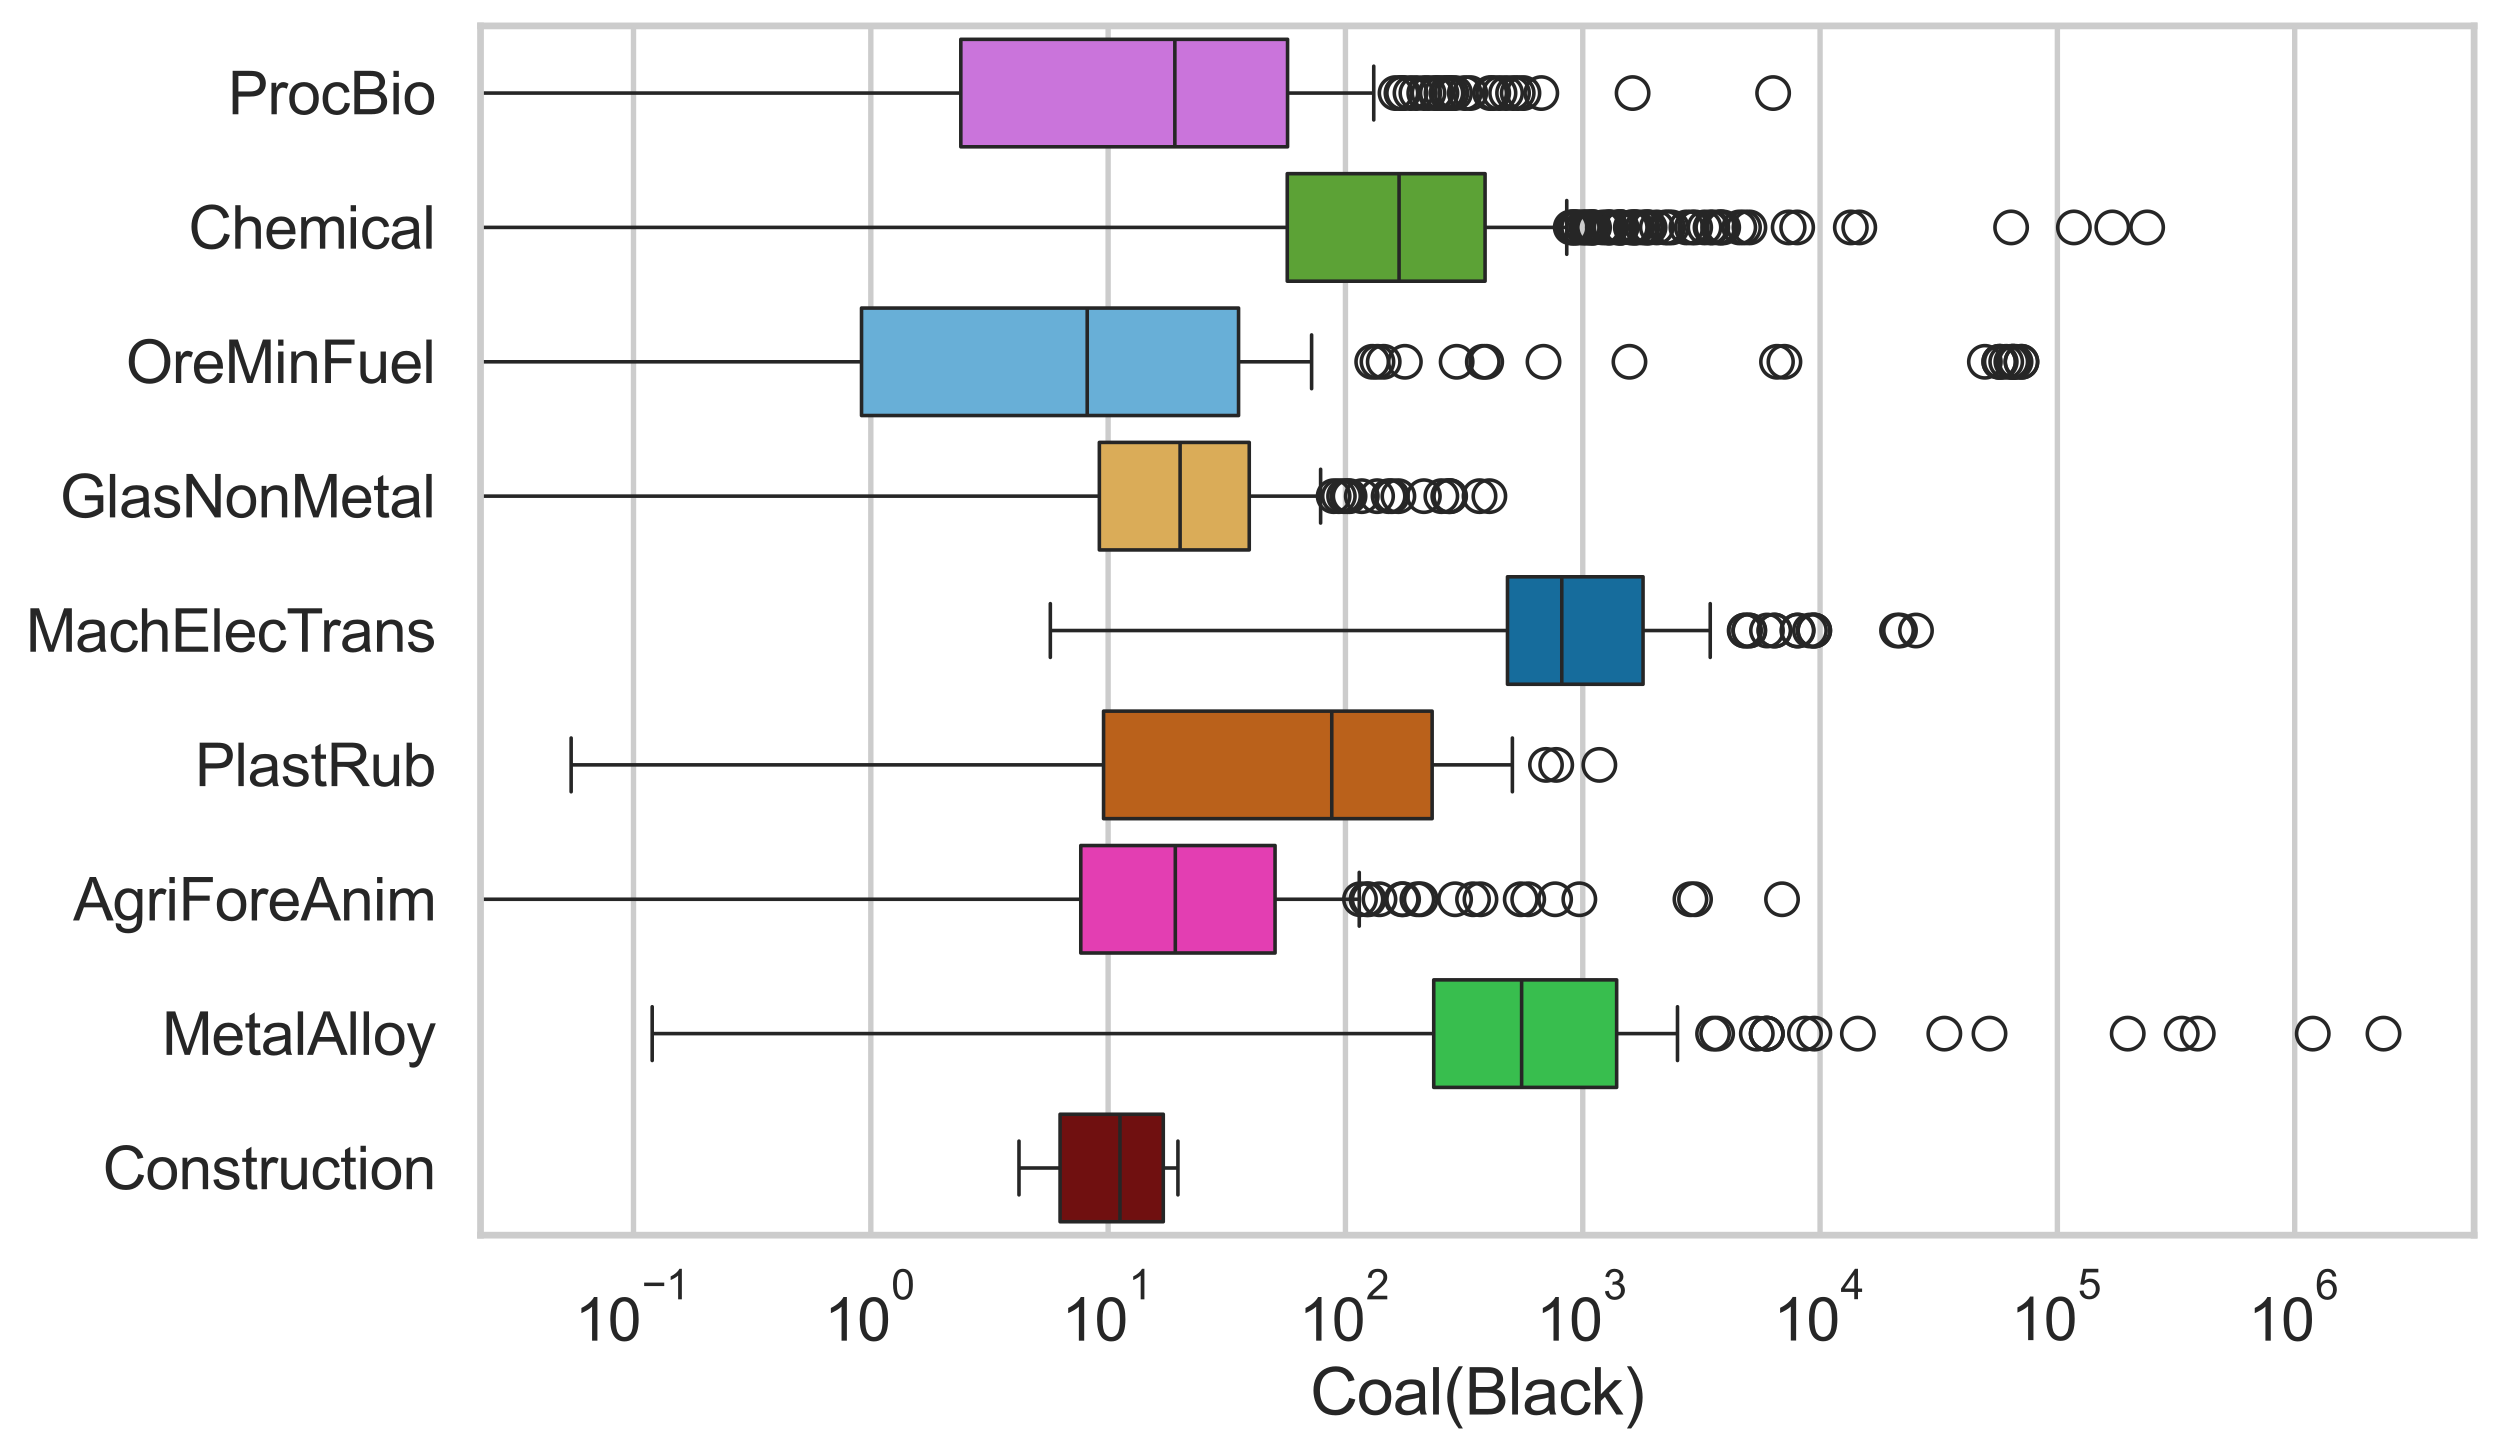 <?xml version="1.0" encoding="utf-8" standalone="no"?>
<!DOCTYPE svg PUBLIC "-//W3C//DTD SVG 1.1//EN"
  "http://www.w3.org/Graphics/SVG/1.1/DTD/svg11.dtd">
<svg xmlns:xlink="http://www.w3.org/1999/xlink" width="695.577pt" height="404.551pt" viewBox="0 0 695.577 404.551" xmlns="http://www.w3.org/2000/svg" version="1.1">
 <defs>
  <style type="text/css">*{stroke-linejoin: round; stroke-linecap: butt}</style>
 </defs>
 <g id="figure_1">
  <g id="patch_1">
   <path d="M 0 404.551 
L 695.577 404.551 
L 695.577 0 
L 0 0 
z
" style="fill: #ffffff"/>
  </g>
  <g id="axes_1">
   <g id="patch_2">
    <path d="M 133.697 343.665 
L 688.377 343.665 
L 688.377 7.2 
L 133.697 7.2 
z
" style="fill: #ffffff"/>
   </g>
   <g id="matplotlib.axis_1">
    <g id="xtick_1">
     <g id="line2d_1">
      <path d="M 176.258 343.665 
L 176.258 7.2 
" clip-path="url(#p4c5142967e)" style="fill: none; stroke: #cccccc; stroke-width: 1.5; stroke-linecap: round"/>
     </g>
     <g id="text_1">
      <!-- $\mathdefault{10^{-1}}$ -->
      <g style="fill: #262626" transform="translate(159.923 373.18) scale(0.165 -0.165)">
       <defs>
        <path id="ArialMT-31" d="M 2384 0 
L 1822 0 
L 1822 3584 
Q 1619 3391 1289 3197 
Q 959 3003 697 2906 
L 697 3450 
Q 1169 3672 1522 3987 
Q 1875 4303 2022 4600 
L 2384 4600 
L 2384 0 
z
" transform="scale(0.016)"/>
        <path id="ArialMT-30" d="M 266 2259 
Q 266 3072 433 3567 
Q 600 4063 929 4331 
Q 1259 4600 1759 4600 
Q 2128 4600 2406 4451 
Q 2684 4303 2865 4023 
Q 3047 3744 3150 3342 
Q 3253 2941 3253 2259 
Q 3253 1453 3087 958 
Q 2922 463 2592 192 
Q 2263 -78 1759 -78 
Q 1097 -78 719 397 
Q 266 969 266 2259 
z
M 844 2259 
Q 844 1131 1108 757 
Q 1372 384 1759 384 
Q 2147 384 2411 759 
Q 2675 1134 2675 2259 
Q 2675 3391 2411 3762 
Q 2147 4134 1753 4134 
Q 1366 4134 1134 3806 
Q 844 3388 844 2259 
z
" transform="scale(0.016)"/>
        <path id="ArialMT-2212" d="M 3381 1997 
L 356 1997 
L 356 2522 
L 3381 2522 
L 3381 1997 
z
" transform="scale(0.016)"/>
       </defs>
       <use xlink:href="#ArialMT-31" transform="translate(0 0.994)"/>
       <use xlink:href="#ArialMT-30" transform="translate(55.615 0.994)"/>
       <use xlink:href="#ArialMT-2212" transform="translate(112.973 70.688) scale(0.7)"/>
       <use xlink:href="#ArialMT-31" transform="translate(153.852 70.688) scale(0.7)"/>
      </g>
     </g>
    </g>
    <g id="xtick_2">
     <g id="line2d_2">
      <path d="M 242.286 343.665 
L 242.286 7.2 
" clip-path="url(#p4c5142967e)" style="fill: none; stroke: #cccccc; stroke-width: 1.5; stroke-linecap: round"/>
     </g>
     <g id="text_2">
      <!-- $\mathdefault{10^{0}}$ -->
      <g style="fill: #262626" transform="translate(229.334 373.18) scale(0.165 -0.165)">
       <use xlink:href="#ArialMT-31" transform="translate(0 0.994)"/>
       <use xlink:href="#ArialMT-30" transform="translate(55.615 0.994)"/>
       <use xlink:href="#ArialMT-30" transform="translate(112.973 70.688) scale(0.7)"/>
      </g>
     </g>
    </g>
    <g id="xtick_3">
     <g id="line2d_3">
      <path d="M 308.315 343.665 
L 308.315 7.2 
" clip-path="url(#p4c5142967e)" style="fill: none; stroke: #cccccc; stroke-width: 1.5; stroke-linecap: round"/>
     </g>
     <g id="text_3">
      <!-- $\mathdefault{10^{1}}$ -->
      <g style="fill: #262626" transform="translate(295.362 373.18) scale(0.165 -0.165)">
       <use xlink:href="#ArialMT-31" transform="translate(0 0.994)"/>
       <use xlink:href="#ArialMT-30" transform="translate(55.615 0.994)"/>
       <use xlink:href="#ArialMT-31" transform="translate(112.973 70.688) scale(0.7)"/>
      </g>
     </g>
    </g>
    <g id="xtick_4">
     <g id="line2d_4">
      <path d="M 374.343 343.665 
L 374.343 7.2 
" clip-path="url(#p4c5142967e)" style="fill: none; stroke: #cccccc; stroke-width: 1.5; stroke-linecap: round"/>
     </g>
     <g id="text_4">
      <!-- $\mathdefault{10^{2}}$ -->
      <g style="fill: #262626" transform="translate(361.39 373.18) scale(0.165 -0.165)">
       <defs>
        <path id="ArialMT-32" d="M 3222 541 
L 3222 0 
L 194 0 
Q 188 203 259 391 
Q 375 700 629 1000 
Q 884 1300 1366 1694 
Q 2113 2306 2375 2664 
Q 2638 3022 2638 3341 
Q 2638 3675 2398 3904 
Q 2159 4134 1775 4134 
Q 1369 4134 1125 3890 
Q 881 3647 878 3216 
L 300 3275 
Q 359 3922 746 4261 
Q 1134 4600 1788 4600 
Q 2447 4600 2831 4234 
Q 3216 3869 3216 3328 
Q 3216 3053 3103 2787 
Q 2991 2522 2730 2228 
Q 2469 1934 1863 1422 
Q 1356 997 1212 845 
Q 1069 694 975 541 
L 3222 541 
z
" transform="scale(0.016)"/>
       </defs>
       <use xlink:href="#ArialMT-31" transform="translate(0 0.994)"/>
       <use xlink:href="#ArialMT-30" transform="translate(55.615 0.994)"/>
       <use xlink:href="#ArialMT-32" transform="translate(112.973 70.688) scale(0.7)"/>
      </g>
     </g>
    </g>
    <g id="xtick_5">
     <g id="line2d_5">
      <path d="M 440.371 343.665 
L 440.371 7.2 
" clip-path="url(#p4c5142967e)" style="fill: none; stroke: #cccccc; stroke-width: 1.5; stroke-linecap: round"/>
     </g>
     <g id="text_5">
      <!-- $\mathdefault{10^{3}}$ -->
      <g style="fill: #262626" transform="translate(427.418 373.18) scale(0.165 -0.165)">
       <defs>
        <path id="ArialMT-33" d="M 269 1209 
L 831 1284 
Q 928 806 1161 595 
Q 1394 384 1728 384 
Q 2125 384 2398 659 
Q 2672 934 2672 1341 
Q 2672 1728 2419 1979 
Q 2166 2231 1775 2231 
Q 1616 2231 1378 2169 
L 1441 2663 
Q 1497 2656 1531 2656 
Q 1891 2656 2178 2843 
Q 2466 3031 2466 3422 
Q 2466 3731 2256 3934 
Q 2047 4138 1716 4138 
Q 1388 4138 1169 3931 
Q 950 3725 888 3313 
L 325 3413 
Q 428 3978 793 4289 
Q 1159 4600 1703 4600 
Q 2078 4600 2393 4439 
Q 2709 4278 2876 4000 
Q 3044 3722 3044 3409 
Q 3044 3113 2884 2869 
Q 2725 2625 2413 2481 
Q 2819 2388 3044 2092 
Q 3269 1797 3269 1353 
Q 3269 753 2831 336 
Q 2394 -81 1725 -81 
Q 1122 -81 723 278 
Q 325 638 269 1209 
z
" transform="scale(0.016)"/>
       </defs>
       <use xlink:href="#ArialMT-31" transform="translate(0 0.994)"/>
       <use xlink:href="#ArialMT-30" transform="translate(55.615 0.994)"/>
       <use xlink:href="#ArialMT-33" transform="translate(112.973 70.688) scale(0.7)"/>
      </g>
     </g>
    </g>
    <g id="xtick_6">
     <g id="line2d_6">
      <path d="M 506.399 343.665 
L 506.399 7.2 
" clip-path="url(#p4c5142967e)" style="fill: none; stroke: #cccccc; stroke-width: 1.5; stroke-linecap: round"/>
     </g>
     <g id="text_6">
      <!-- $\mathdefault{10^{4}}$ -->
      <g style="fill: #262626" transform="translate(493.446 373.015) scale(0.165 -0.165)">
       <defs>
        <path id="ArialMT-34" d="M 2069 0 
L 2069 1097 
L 81 1097 
L 81 1613 
L 2172 4581 
L 2631 4581 
L 2631 1613 
L 3250 1613 
L 3250 1097 
L 2631 1097 
L 2631 0 
L 2069 0 
z
M 2069 1613 
L 2069 3678 
L 634 1613 
L 2069 1613 
z
" transform="scale(0.016)"/>
       </defs>
       <use xlink:href="#ArialMT-31" transform="translate(0 0.202)"/>
       <use xlink:href="#ArialMT-30" transform="translate(55.615 0.202)"/>
       <use xlink:href="#ArialMT-34" transform="translate(112.973 69.895) scale(0.7)"/>
      </g>
     </g>
    </g>
    <g id="xtick_7">
     <g id="line2d_7">
      <path d="M 572.427 343.665 
L 572.427 7.2 
" clip-path="url(#p4c5142967e)" style="fill: none; stroke: #cccccc; stroke-width: 1.5; stroke-linecap: round"/>
     </g>
     <g id="text_7">
      <!-- $\mathdefault{10^{5}}$ -->
      <g style="fill: #262626" transform="translate(559.474 373.015) scale(0.165 -0.165)">
       <defs>
        <path id="ArialMT-35" d="M 266 1200 
L 856 1250 
Q 922 819 1161 601 
Q 1400 384 1738 384 
Q 2144 384 2425 690 
Q 2706 997 2706 1503 
Q 2706 1984 2436 2262 
Q 2166 2541 1728 2541 
Q 1456 2541 1237 2417 
Q 1019 2294 894 2097 
L 366 2166 
L 809 4519 
L 3088 4519 
L 3088 3981 
L 1259 3981 
L 1013 2750 
Q 1425 3038 1878 3038 
Q 2478 3038 2890 2622 
Q 3303 2206 3303 1553 
Q 3303 931 2941 478 
Q 2500 -78 1738 -78 
Q 1113 -78 717 272 
Q 322 622 266 1200 
z
" transform="scale(0.016)"/>
       </defs>
       <use xlink:href="#ArialMT-31" transform="translate(0 0.88)"/>
       <use xlink:href="#ArialMT-30" transform="translate(55.615 0.88)"/>
       <use xlink:href="#ArialMT-35" transform="translate(112.973 70.573) scale(0.7)"/>
      </g>
     </g>
    </g>
    <g id="xtick_8">
     <g id="line2d_8">
      <path d="M 638.455 343.665 
L 638.455 7.2 
" clip-path="url(#p4c5142967e)" style="fill: none; stroke: #cccccc; stroke-width: 1.5; stroke-linecap: round"/>
     </g>
     <g id="text_8">
      <!-- $\mathdefault{10^{6}}$ -->
      <g style="fill: #262626" transform="translate(625.503 373.18) scale(0.165 -0.165)">
       <defs>
        <path id="ArialMT-36" d="M 3184 3459 
L 2625 3416 
Q 2550 3747 2413 3897 
Q 2184 4138 1850 4138 
Q 1581 4138 1378 3988 
Q 1113 3794 959 3422 
Q 806 3050 800 2363 
Q 1003 2672 1297 2822 
Q 1591 2972 1913 2972 
Q 2475 2972 2870 2558 
Q 3266 2144 3266 1488 
Q 3266 1056 3080 686 
Q 2894 316 2569 119 
Q 2244 -78 1831 -78 
Q 1128 -78 684 439 
Q 241 956 241 2144 
Q 241 3472 731 4075 
Q 1159 4600 1884 4600 
Q 2425 4600 2770 4297 
Q 3116 3994 3184 3459 
z
M 888 1484 
Q 888 1194 1011 928 
Q 1134 663 1356 523 
Q 1578 384 1822 384 
Q 2178 384 2434 671 
Q 2691 959 2691 1453 
Q 2691 1928 2437 2201 
Q 2184 2475 1800 2475 
Q 1419 2475 1153 2201 
Q 888 1928 888 1484 
z
" transform="scale(0.016)"/>
       </defs>
       <use xlink:href="#ArialMT-31" transform="translate(0 0.994)"/>
       <use xlink:href="#ArialMT-30" transform="translate(55.615 0.994)"/>
       <use xlink:href="#ArialMT-36" transform="translate(112.973 70.688) scale(0.7)"/>
      </g>
     </g>
    </g>
    <g id="xtick_9"/>
    <g id="xtick_10"/>
    <g id="xtick_11"/>
    <g id="xtick_12"/>
    <g id="xtick_13"/>
    <g id="xtick_14"/>
    <g id="xtick_15"/>
    <g id="xtick_16"/>
    <g id="xtick_17"/>
    <g id="xtick_18"/>
    <g id="xtick_19"/>
    <g id="xtick_20"/>
    <g id="xtick_21"/>
    <g id="xtick_22"/>
    <g id="xtick_23"/>
    <g id="xtick_24"/>
    <g id="xtick_25"/>
    <g id="xtick_26"/>
    <g id="xtick_27"/>
    <g id="xtick_28"/>
    <g id="xtick_29"/>
    <g id="xtick_30"/>
    <g id="xtick_31"/>
    <g id="xtick_32"/>
    <g id="xtick_33"/>
    <g id="xtick_34"/>
    <g id="xtick_35"/>
    <g id="xtick_36"/>
    <g id="xtick_37"/>
    <g id="xtick_38"/>
    <g id="xtick_39"/>
    <g id="xtick_40"/>
    <g id="xtick_41"/>
    <g id="xtick_42"/>
    <g id="xtick_43"/>
    <g id="xtick_44"/>
    <g id="xtick_45"/>
    <g id="xtick_46"/>
    <g id="xtick_47"/>
    <g id="xtick_48"/>
    <g id="xtick_49"/>
    <g id="xtick_50"/>
    <g id="xtick_51"/>
    <g id="xtick_52"/>
    <g id="xtick_53"/>
    <g id="xtick_54"/>
    <g id="xtick_55"/>
    <g id="xtick_56"/>
    <g id="xtick_57"/>
    <g id="xtick_58"/>
    <g id="xtick_59"/>
    <g id="xtick_60"/>
    <g id="xtick_61"/>
    <g id="xtick_62"/>
    <g id="xtick_63"/>
    <g id="xtick_64"/>
    <g id="xtick_65"/>
    <g id="xtick_66"/>
    <g id="xtick_67"/>
    <g id="xtick_68"/>
    <g id="xtick_69"/>
    <g id="xtick_70"/>
    <g id="xtick_71"/>
    <g id="xtick_72"/>
    <g id="xtick_73"/>
    <g id="xtick_74"/>
    <g id="xtick_75"/>
    <g id="text_9">
     <!-- Coal(Black) -->
     <g style="fill: #262626" transform="translate(364.527 393.563) scale(0.18 -0.18)">
      <defs>
       <path id="ArialMT-43" d="M 3763 1606 
L 4369 1453 
Q 4178 706 3683 314 
Q 3188 -78 2472 -78 
Q 1731 -78 1267 223 
Q 803 525 561 1097 
Q 319 1669 319 2325 
Q 319 3041 592 3573 
Q 866 4106 1370 4382 
Q 1875 4659 2481 4659 
Q 3169 4659 3637 4309 
Q 4106 3959 4291 3325 
L 3694 3184 
Q 3534 3684 3231 3912 
Q 2928 4141 2469 4141 
Q 1941 4141 1586 3887 
Q 1231 3634 1087 3207 
Q 944 2781 944 2328 
Q 944 1744 1114 1308 
Q 1284 872 1643 656 
Q 2003 441 2422 441 
Q 2931 441 3284 734 
Q 3638 1028 3763 1606 
z
" transform="scale(0.016)"/>
       <path id="ArialMT-6f" d="M 213 1659 
Q 213 2581 725 3025 
Q 1153 3394 1769 3394 
Q 2453 3394 2887 2945 
Q 3322 2497 3322 1706 
Q 3322 1066 3130 698 
Q 2938 331 2570 128 
Q 2203 -75 1769 -75 
Q 1072 -75 642 372 
Q 213 819 213 1659 
z
M 791 1659 
Q 791 1022 1069 705 
Q 1347 388 1769 388 
Q 2188 388 2466 706 
Q 2744 1025 2744 1678 
Q 2744 2294 2464 2611 
Q 2184 2928 1769 2928 
Q 1347 2928 1069 2612 
Q 791 2297 791 1659 
z
" transform="scale(0.016)"/>
       <path id="ArialMT-61" d="M 2588 409 
Q 2275 144 1986 34 
Q 1697 -75 1366 -75 
Q 819 -75 525 192 
Q 231 459 231 875 
Q 231 1119 342 1320 
Q 453 1522 633 1644 
Q 813 1766 1038 1828 
Q 1203 1872 1538 1913 
Q 2219 1994 2541 2106 
Q 2544 2222 2544 2253 
Q 2544 2597 2384 2738 
Q 2169 2928 1744 2928 
Q 1347 2928 1158 2789 
Q 969 2650 878 2297 
L 328 2372 
Q 403 2725 575 2942 
Q 747 3159 1072 3276 
Q 1397 3394 1825 3394 
Q 2250 3394 2515 3294 
Q 2781 3194 2906 3042 
Q 3031 2891 3081 2659 
Q 3109 2516 3109 2141 
L 3109 1391 
Q 3109 606 3145 398 
Q 3181 191 3288 0 
L 2700 0 
Q 2613 175 2588 409 
z
M 2541 1666 
Q 2234 1541 1622 1453 
Q 1275 1403 1131 1340 
Q 988 1278 909 1158 
Q 831 1038 831 891 
Q 831 666 1001 516 
Q 1172 366 1500 366 
Q 1825 366 2078 508 
Q 2331 650 2450 897 
Q 2541 1088 2541 1459 
L 2541 1666 
z
" transform="scale(0.016)"/>
       <path id="ArialMT-6c" d="M 409 0 
L 409 4581 
L 972 4581 
L 972 0 
L 409 0 
z
" transform="scale(0.016)"/>
       <path id="ArialMT-28" d="M 1497 -1347 
Q 1031 -759 709 28 
Q 388 816 388 1659 
Q 388 2403 628 3084 
Q 909 3875 1497 4659 
L 1900 4659 
Q 1522 4009 1400 3731 
Q 1209 3300 1100 2831 
Q 966 2247 966 1656 
Q 966 153 1900 -1347 
L 1497 -1347 
z
" transform="scale(0.016)"/>
       <path id="ArialMT-42" d="M 469 0 
L 469 4581 
L 2188 4581 
Q 2713 4581 3030 4442 
Q 3347 4303 3526 4014 
Q 3706 3725 3706 3409 
Q 3706 3116 3547 2856 
Q 3388 2597 3066 2438 
Q 3481 2316 3704 2022 
Q 3928 1728 3928 1328 
Q 3928 1006 3792 729 
Q 3656 453 3456 303 
Q 3256 153 2954 76 
Q 2653 0 2216 0 
L 469 0 
z
M 1075 2656 
L 2066 2656 
Q 2469 2656 2644 2709 
Q 2875 2778 2992 2937 
Q 3109 3097 3109 3338 
Q 3109 3566 3000 3739 
Q 2891 3913 2687 3977 
Q 2484 4041 1991 4041 
L 1075 4041 
L 1075 2656 
z
M 1075 541 
L 2216 541 
Q 2509 541 2628 563 
Q 2838 600 2978 687 
Q 3119 775 3209 942 
Q 3300 1109 3300 1328 
Q 3300 1584 3169 1773 
Q 3038 1963 2805 2039 
Q 2572 2116 2134 2116 
L 1075 2116 
L 1075 541 
z
" transform="scale(0.016)"/>
       <path id="ArialMT-63" d="M 2588 1216 
L 3141 1144 
Q 3050 572 2676 248 
Q 2303 -75 1759 -75 
Q 1078 -75 664 370 
Q 250 816 250 1647 
Q 250 2184 428 2587 
Q 606 2991 970 3192 
Q 1334 3394 1763 3394 
Q 2303 3394 2647 3120 
Q 2991 2847 3088 2344 
L 2541 2259 
Q 2463 2594 2264 2762 
Q 2066 2931 1784 2931 
Q 1359 2931 1093 2626 
Q 828 2322 828 1663 
Q 828 994 1084 691 
Q 1341 388 1753 388 
Q 2084 388 2306 591 
Q 2528 794 2588 1216 
z
" transform="scale(0.016)"/>
       <path id="ArialMT-6b" d="M 425 0 
L 425 4581 
L 988 4581 
L 988 1969 
L 2319 3319 
L 3047 3319 
L 1778 2088 
L 3175 0 
L 2481 0 
L 1384 1697 
L 988 1316 
L 988 0 
L 425 0 
z
" transform="scale(0.016)"/>
       <path id="ArialMT-29" d="M 791 -1347 
L 388 -1347 
Q 1322 153 1322 1656 
Q 1322 2244 1188 2822 
Q 1081 3291 891 3722 
Q 769 4003 388 4659 
L 791 4659 
Q 1378 3875 1659 3084 
Q 1900 2403 1900 1659 
Q 1900 816 1576 28 
Q 1253 -759 791 -1347 
z
" transform="scale(0.016)"/>
      </defs>
      <use xlink:href="#ArialMT-43"/>
      <use xlink:href="#ArialMT-6f" transform="translate(72.217 0)"/>
      <use xlink:href="#ArialMT-61" transform="translate(127.832 0)"/>
      <use xlink:href="#ArialMT-6c" transform="translate(183.447 0)"/>
      <use xlink:href="#ArialMT-28" transform="translate(205.664 0)"/>
      <use xlink:href="#ArialMT-42" transform="translate(238.965 0)"/>
      <use xlink:href="#ArialMT-6c" transform="translate(305.664 0)"/>
      <use xlink:href="#ArialMT-61" transform="translate(327.881 0)"/>
      <use xlink:href="#ArialMT-63" transform="translate(383.496 0)"/>
      <use xlink:href="#ArialMT-6b" transform="translate(433.496 0)"/>
      <use xlink:href="#ArialMT-29" transform="translate(483.496 0)"/>
     </g>
    </g>
   </g>
   <g id="matplotlib.axis_2">
    <g id="ytick_1">
     <g id="text_10">
      <!-- ProcBio -->
      <g style="fill: #262626" transform="translate(63.424 31.798) scale(0.165 -0.165)">
       <defs>
        <path id="ArialMT-50" d="M 494 0 
L 494 4581 
L 2222 4581 
Q 2678 4581 2919 4538 
Q 3256 4481 3484 4323 
Q 3713 4166 3852 3881 
Q 3991 3597 3991 3256 
Q 3991 2672 3619 2267 
Q 3247 1863 2275 1863 
L 1100 1863 
L 1100 0 
L 494 0 
z
M 1100 2403 
L 2284 2403 
Q 2872 2403 3119 2622 
Q 3366 2841 3366 3238 
Q 3366 3525 3220 3729 
Q 3075 3934 2838 4000 
Q 2684 4041 2272 4041 
L 1100 4041 
L 1100 2403 
z
" transform="scale(0.016)"/>
        <path id="ArialMT-72" d="M 416 0 
L 416 3319 
L 922 3319 
L 922 2816 
Q 1116 3169 1280 3281 
Q 1444 3394 1641 3394 
Q 1925 3394 2219 3213 
L 2025 2691 
Q 1819 2813 1613 2813 
Q 1428 2813 1281 2702 
Q 1134 2591 1072 2394 
Q 978 2094 978 1738 
L 978 0 
L 416 0 
z
" transform="scale(0.016)"/>
        <path id="ArialMT-69" d="M 425 3934 
L 425 4581 
L 988 4581 
L 988 3934 
L 425 3934 
z
M 425 0 
L 425 3319 
L 988 3319 
L 988 0 
L 425 0 
z
" transform="scale(0.016)"/>
       </defs>
       <use xlink:href="#ArialMT-50"/>
       <use xlink:href="#ArialMT-72" transform="translate(66.699 0)"/>
       <use xlink:href="#ArialMT-6f" transform="translate(100 0)"/>
       <use xlink:href="#ArialMT-63" transform="translate(155.615 0)"/>
       <use xlink:href="#ArialMT-42" transform="translate(205.615 0)"/>
       <use xlink:href="#ArialMT-69" transform="translate(272.314 0)"/>
       <use xlink:href="#ArialMT-6f" transform="translate(294.531 0)"/>
      </g>
     </g>
    </g>
    <g id="ytick_2">
     <g id="text_11">
      <!-- Chemical -->
      <g style="fill: #262626" transform="translate(52.428 69.183) scale(0.165 -0.165)">
       <defs>
        <path id="ArialMT-68" d="M 422 0 
L 422 4581 
L 984 4581 
L 984 2938 
Q 1378 3394 1978 3394 
Q 2347 3394 2619 3248 
Q 2891 3103 3008 2847 
Q 3125 2591 3125 2103 
L 3125 0 
L 2563 0 
L 2563 2103 
Q 2563 2525 2380 2717 
Q 2197 2909 1863 2909 
Q 1613 2909 1392 2779 
Q 1172 2650 1078 2428 
Q 984 2206 984 1816 
L 984 0 
L 422 0 
z
" transform="scale(0.016)"/>
        <path id="ArialMT-65" d="M 2694 1069 
L 3275 997 
Q 3138 488 2766 206 
Q 2394 -75 1816 -75 
Q 1088 -75 661 373 
Q 234 822 234 1631 
Q 234 2469 665 2931 
Q 1097 3394 1784 3394 
Q 2450 3394 2872 2941 
Q 3294 2488 3294 1666 
Q 3294 1616 3291 1516 
L 816 1516 
Q 847 969 1125 678 
Q 1403 388 1819 388 
Q 2128 388 2347 550 
Q 2566 713 2694 1069 
z
M 847 1978 
L 2700 1978 
Q 2663 2397 2488 2606 
Q 2219 2931 1791 2931 
Q 1403 2931 1139 2672 
Q 875 2413 847 1978 
z
" transform="scale(0.016)"/>
        <path id="ArialMT-6d" d="M 422 0 
L 422 3319 
L 925 3319 
L 925 2853 
Q 1081 3097 1340 3245 
Q 1600 3394 1931 3394 
Q 2300 3394 2536 3241 
Q 2772 3088 2869 2813 
Q 3263 3394 3894 3394 
Q 4388 3394 4653 3120 
Q 4919 2847 4919 2278 
L 4919 0 
L 4359 0 
L 4359 2091 
Q 4359 2428 4304 2576 
Q 4250 2725 4106 2815 
Q 3963 2906 3769 2906 
Q 3419 2906 3187 2673 
Q 2956 2441 2956 1928 
L 2956 0 
L 2394 0 
L 2394 2156 
Q 2394 2531 2256 2718 
Q 2119 2906 1806 2906 
Q 1569 2906 1367 2781 
Q 1166 2656 1075 2415 
Q 984 2175 984 1722 
L 984 0 
L 422 0 
z
" transform="scale(0.016)"/>
       </defs>
       <use xlink:href="#ArialMT-43"/>
       <use xlink:href="#ArialMT-68" transform="translate(72.217 0)"/>
       <use xlink:href="#ArialMT-65" transform="translate(127.832 0)"/>
       <use xlink:href="#ArialMT-6d" transform="translate(183.447 0)"/>
       <use xlink:href="#ArialMT-69" transform="translate(266.748 0)"/>
       <use xlink:href="#ArialMT-63" transform="translate(288.965 0)"/>
       <use xlink:href="#ArialMT-61" transform="translate(338.965 0)"/>
       <use xlink:href="#ArialMT-6c" transform="translate(394.58 0)"/>
      </g>
     </g>
    </g>
    <g id="ytick_3">
     <g id="text_12">
      <!-- OreMinFuel -->
      <g style="fill: #262626" transform="translate(35.013 106.568) scale(0.165 -0.165)">
       <defs>
        <path id="ArialMT-4f" d="M 309 2231 
Q 309 3372 921 4017 
Q 1534 4663 2503 4663 
Q 3138 4663 3647 4359 
Q 4156 4056 4423 3514 
Q 4691 2972 4691 2284 
Q 4691 1588 4409 1038 
Q 4128 488 3612 205 
Q 3097 -78 2500 -78 
Q 1853 -78 1343 234 
Q 834 547 571 1087 
Q 309 1628 309 2231 
z
M 934 2222 
Q 934 1394 1379 917 
Q 1825 441 2497 441 
Q 3181 441 3623 922 
Q 4066 1403 4066 2288 
Q 4066 2847 3877 3264 
Q 3688 3681 3323 3911 
Q 2959 4141 2506 4141 
Q 1863 4141 1398 3698 
Q 934 3256 934 2222 
z
" transform="scale(0.016)"/>
        <path id="ArialMT-4d" d="M 475 0 
L 475 4581 
L 1388 4581 
L 2472 1338 
Q 2622 884 2691 659 
Q 2769 909 2934 1394 
L 4031 4581 
L 4847 4581 
L 4847 0 
L 4263 0 
L 4263 3834 
L 2931 0 
L 2384 0 
L 1059 3900 
L 1059 0 
L 475 0 
z
" transform="scale(0.016)"/>
        <path id="ArialMT-6e" d="M 422 0 
L 422 3319 
L 928 3319 
L 928 2847 
Q 1294 3394 1984 3394 
Q 2284 3394 2536 3286 
Q 2788 3178 2913 3003 
Q 3038 2828 3088 2588 
Q 3119 2431 3119 2041 
L 3119 0 
L 2556 0 
L 2556 2019 
Q 2556 2363 2490 2533 
Q 2425 2703 2258 2804 
Q 2091 2906 1866 2906 
Q 1506 2906 1245 2678 
Q 984 2450 984 1813 
L 984 0 
L 422 0 
z
" transform="scale(0.016)"/>
        <path id="ArialMT-46" d="M 525 0 
L 525 4581 
L 3616 4581 
L 3616 4041 
L 1131 4041 
L 1131 2622 
L 3281 2622 
L 3281 2081 
L 1131 2081 
L 1131 0 
L 525 0 
z
" transform="scale(0.016)"/>
        <path id="ArialMT-75" d="M 2597 0 
L 2597 488 
Q 2209 -75 1544 -75 
Q 1250 -75 995 37 
Q 741 150 617 320 
Q 494 491 444 738 
Q 409 903 409 1263 
L 409 3319 
L 972 3319 
L 972 1478 
Q 972 1038 1006 884 
Q 1059 663 1231 536 
Q 1403 409 1656 409 
Q 1909 409 2131 539 
Q 2353 669 2445 892 
Q 2538 1116 2538 1541 
L 2538 3319 
L 3100 3319 
L 3100 0 
L 2597 0 
z
" transform="scale(0.016)"/>
       </defs>
       <use xlink:href="#ArialMT-4f"/>
       <use xlink:href="#ArialMT-72" transform="translate(77.783 0)"/>
       <use xlink:href="#ArialMT-65" transform="translate(111.084 0)"/>
       <use xlink:href="#ArialMT-4d" transform="translate(166.699 0)"/>
       <use xlink:href="#ArialMT-69" transform="translate(250 0)"/>
       <use xlink:href="#ArialMT-6e" transform="translate(272.217 0)"/>
       <use xlink:href="#ArialMT-46" transform="translate(327.832 0)"/>
       <use xlink:href="#ArialMT-75" transform="translate(388.916 0)"/>
       <use xlink:href="#ArialMT-65" transform="translate(444.531 0)"/>
       <use xlink:href="#ArialMT-6c" transform="translate(500.146 0)"/>
      </g>
     </g>
    </g>
    <g id="ytick_4">
     <g id="text_13">
      <!-- GlasNonMetal -->
      <g style="fill: #262626" transform="translate(16.659 143.953) scale(0.165 -0.165)">
       <defs>
        <path id="ArialMT-47" d="M 2638 1797 
L 2638 2334 
L 4578 2338 
L 4578 638 
Q 4131 281 3656 101 
Q 3181 -78 2681 -78 
Q 2006 -78 1454 211 
Q 903 500 622 1047 
Q 341 1594 341 2269 
Q 341 2938 620 3517 
Q 900 4097 1425 4378 
Q 1950 4659 2634 4659 
Q 3131 4659 3532 4498 
Q 3934 4338 4162 4050 
Q 4391 3763 4509 3300 
L 3963 3150 
Q 3859 3500 3706 3700 
Q 3553 3900 3268 4020 
Q 2984 4141 2638 4141 
Q 2222 4141 1919 4014 
Q 1616 3888 1430 3681 
Q 1244 3475 1141 3228 
Q 966 2803 966 2306 
Q 966 1694 1177 1281 
Q 1388 869 1791 669 
Q 2194 469 2647 469 
Q 3041 469 3416 620 
Q 3791 772 3984 944 
L 3984 1797 
L 2638 1797 
z
" transform="scale(0.016)"/>
        <path id="ArialMT-73" d="M 197 991 
L 753 1078 
Q 800 744 1014 566 
Q 1228 388 1613 388 
Q 2000 388 2187 545 
Q 2375 703 2375 916 
Q 2375 1106 2209 1216 
Q 2094 1291 1634 1406 
Q 1016 1563 777 1677 
Q 538 1791 414 1992 
Q 291 2194 291 2438 
Q 291 2659 392 2848 
Q 494 3038 669 3163 
Q 800 3259 1026 3326 
Q 1253 3394 1513 3394 
Q 1903 3394 2198 3281 
Q 2494 3169 2634 2976 
Q 2775 2784 2828 2463 
L 2278 2388 
Q 2241 2644 2061 2787 
Q 1881 2931 1553 2931 
Q 1166 2931 1000 2803 
Q 834 2675 834 2503 
Q 834 2394 903 2306 
Q 972 2216 1119 2156 
Q 1203 2125 1616 2013 
Q 2213 1853 2448 1751 
Q 2684 1650 2818 1456 
Q 2953 1263 2953 975 
Q 2953 694 2789 445 
Q 2625 197 2315 61 
Q 2006 -75 1616 -75 
Q 969 -75 630 194 
Q 291 463 197 991 
z
" transform="scale(0.016)"/>
        <path id="ArialMT-4e" d="M 488 0 
L 488 4581 
L 1109 4581 
L 3516 984 
L 3516 4581 
L 4097 4581 
L 4097 0 
L 3475 0 
L 1069 3600 
L 1069 0 
L 488 0 
z
" transform="scale(0.016)"/>
        <path id="ArialMT-74" d="M 1650 503 
L 1731 6 
Q 1494 -44 1306 -44 
Q 1000 -44 831 53 
Q 663 150 594 308 
Q 525 466 525 972 
L 525 2881 
L 113 2881 
L 113 3319 
L 525 3319 
L 525 4141 
L 1084 4478 
L 1084 3319 
L 1650 3319 
L 1650 2881 
L 1084 2881 
L 1084 941 
Q 1084 700 1114 631 
Q 1144 563 1211 522 
Q 1278 481 1403 481 
Q 1497 481 1650 503 
z
" transform="scale(0.016)"/>
       </defs>
       <use xlink:href="#ArialMT-47"/>
       <use xlink:href="#ArialMT-6c" transform="translate(77.783 0)"/>
       <use xlink:href="#ArialMT-61" transform="translate(100 0)"/>
       <use xlink:href="#ArialMT-73" transform="translate(155.615 0)"/>
       <use xlink:href="#ArialMT-4e" transform="translate(205.615 0)"/>
       <use xlink:href="#ArialMT-6f" transform="translate(277.832 0)"/>
       <use xlink:href="#ArialMT-6e" transform="translate(333.447 0)"/>
       <use xlink:href="#ArialMT-4d" transform="translate(389.062 0)"/>
       <use xlink:href="#ArialMT-65" transform="translate(472.363 0)"/>
       <use xlink:href="#ArialMT-74" transform="translate(527.979 0)"/>
       <use xlink:href="#ArialMT-61" transform="translate(555.762 0)"/>
       <use xlink:href="#ArialMT-6c" transform="translate(611.377 0)"/>
      </g>
     </g>
    </g>
    <g id="ytick_5">
     <g id="text_14">
      <!-- MachElecTrans -->
      <g style="fill: #262626" transform="translate(7.2 181.337) scale(0.165 -0.165)">
       <defs>
        <path id="ArialMT-45" d="M 506 0 
L 506 4581 
L 3819 4581 
L 3819 4041 
L 1113 4041 
L 1113 2638 
L 3647 2638 
L 3647 2100 
L 1113 2100 
L 1113 541 
L 3925 541 
L 3925 0 
L 506 0 
z
" transform="scale(0.016)"/>
        <path id="ArialMT-54" d="M 1659 0 
L 1659 4041 
L 150 4041 
L 150 4581 
L 3781 4581 
L 3781 4041 
L 2266 4041 
L 2266 0 
L 1659 0 
z
" transform="scale(0.016)"/>
       </defs>
       <use xlink:href="#ArialMT-4d"/>
       <use xlink:href="#ArialMT-61" transform="translate(83.301 0)"/>
       <use xlink:href="#ArialMT-63" transform="translate(138.916 0)"/>
       <use xlink:href="#ArialMT-68" transform="translate(188.916 0)"/>
       <use xlink:href="#ArialMT-45" transform="translate(244.531 0)"/>
       <use xlink:href="#ArialMT-6c" transform="translate(311.23 0)"/>
       <use xlink:href="#ArialMT-65" transform="translate(333.447 0)"/>
       <use xlink:href="#ArialMT-63" transform="translate(389.062 0)"/>
       <use xlink:href="#ArialMT-54" transform="translate(439.062 0)"/>
       <use xlink:href="#ArialMT-72" transform="translate(496.396 0)"/>
       <use xlink:href="#ArialMT-61" transform="translate(529.697 0)"/>
       <use xlink:href="#ArialMT-6e" transform="translate(585.312 0)"/>
       <use xlink:href="#ArialMT-73" transform="translate(640.928 0)"/>
      </g>
     </g>
    </g>
    <g id="ytick_6">
     <g id="text_15">
      <!-- PlastRub -->
      <g style="fill: #262626" transform="translate(54.248 218.722) scale(0.165 -0.165)">
       <defs>
        <path id="ArialMT-52" d="M 503 0 
L 503 4581 
L 2534 4581 
Q 3147 4581 3465 4457 
Q 3784 4334 3975 4021 
Q 4166 3709 4166 3331 
Q 4166 2844 3850 2509 
Q 3534 2175 2875 2084 
Q 3116 1969 3241 1856 
Q 3506 1613 3744 1247 
L 4541 0 
L 3778 0 
L 3172 953 
Q 2906 1366 2734 1584 
Q 2563 1803 2427 1890 
Q 2291 1978 2150 2013 
Q 2047 2034 1813 2034 
L 1109 2034 
L 1109 0 
L 503 0 
z
M 1109 2559 
L 2413 2559 
Q 2828 2559 3062 2645 
Q 3297 2731 3419 2920 
Q 3541 3109 3541 3331 
Q 3541 3656 3305 3865 
Q 3069 4075 2559 4075 
L 1109 4075 
L 1109 2559 
z
" transform="scale(0.016)"/>
        <path id="ArialMT-62" d="M 941 0 
L 419 0 
L 419 4581 
L 981 4581 
L 981 2947 
Q 1338 3394 1891 3394 
Q 2197 3394 2470 3270 
Q 2744 3147 2920 2923 
Q 3097 2700 3197 2384 
Q 3297 2069 3297 1709 
Q 3297 856 2875 390 
Q 2453 -75 1863 -75 
Q 1275 -75 941 416 
L 941 0 
z
M 934 1684 
Q 934 1088 1097 822 
Q 1363 388 1816 388 
Q 2184 388 2453 708 
Q 2722 1028 2722 1663 
Q 2722 2313 2464 2622 
Q 2206 2931 1841 2931 
Q 1472 2931 1203 2611 
Q 934 2291 934 1684 
z
" transform="scale(0.016)"/>
       </defs>
       <use xlink:href="#ArialMT-50"/>
       <use xlink:href="#ArialMT-6c" transform="translate(66.699 0)"/>
       <use xlink:href="#ArialMT-61" transform="translate(88.916 0)"/>
       <use xlink:href="#ArialMT-73" transform="translate(144.531 0)"/>
       <use xlink:href="#ArialMT-74" transform="translate(194.531 0)"/>
       <use xlink:href="#ArialMT-52" transform="translate(222.314 0)"/>
       <use xlink:href="#ArialMT-75" transform="translate(294.531 0)"/>
       <use xlink:href="#ArialMT-62" transform="translate(350.146 0)"/>
      </g>
     </g>
    </g>
    <g id="ytick_7">
     <g id="text_16">
      <!-- AgriForeAnim -->
      <g style="fill: #262626" transform="translate(20.341 256.107) scale(0.165 -0.165)">
       <defs>
        <path id="ArialMT-41" d="M -9 0 
L 1750 4581 
L 2403 4581 
L 4278 0 
L 3588 0 
L 3053 1388 
L 1138 1388 
L 634 0 
L -9 0 
z
M 1313 1881 
L 2866 1881 
L 2388 3150 
Q 2169 3728 2063 4100 
Q 1975 3659 1816 3225 
L 1313 1881 
z
" transform="scale(0.016)"/>
        <path id="ArialMT-67" d="M 319 -275 
L 866 -356 
Q 900 -609 1056 -725 
Q 1266 -881 1628 -881 
Q 2019 -881 2231 -725 
Q 2444 -569 2519 -288 
Q 2563 -116 2559 434 
Q 2191 0 1641 0 
Q 956 0 581 494 
Q 206 988 206 1678 
Q 206 2153 378 2554 
Q 550 2956 876 3175 
Q 1203 3394 1644 3394 
Q 2231 3394 2613 2919 
L 2613 3319 
L 3131 3319 
L 3131 450 
Q 3131 -325 2973 -648 
Q 2816 -972 2473 -1159 
Q 2131 -1347 1631 -1347 
Q 1038 -1347 672 -1080 
Q 306 -813 319 -275 
z
M 784 1719 
Q 784 1066 1043 766 
Q 1303 466 1694 466 
Q 2081 466 2343 764 
Q 2606 1063 2606 1700 
Q 2606 2309 2336 2618 
Q 2066 2928 1684 2928 
Q 1309 2928 1046 2623 
Q 784 2319 784 1719 
z
" transform="scale(0.016)"/>
       </defs>
       <use xlink:href="#ArialMT-41"/>
       <use xlink:href="#ArialMT-67" transform="translate(66.699 0)"/>
       <use xlink:href="#ArialMT-72" transform="translate(122.314 0)"/>
       <use xlink:href="#ArialMT-69" transform="translate(155.615 0)"/>
       <use xlink:href="#ArialMT-46" transform="translate(177.832 0)"/>
       <use xlink:href="#ArialMT-6f" transform="translate(238.916 0)"/>
       <use xlink:href="#ArialMT-72" transform="translate(294.531 0)"/>
       <use xlink:href="#ArialMT-65" transform="translate(327.832 0)"/>
       <use xlink:href="#ArialMT-41" transform="translate(383.447 0)"/>
       <use xlink:href="#ArialMT-6e" transform="translate(450.146 0)"/>
       <use xlink:href="#ArialMT-69" transform="translate(505.762 0)"/>
       <use xlink:href="#ArialMT-6d" transform="translate(527.979 0)"/>
      </g>
     </g>
    </g>
    <g id="ytick_8">
     <g id="text_17">
      <!-- MetalAlloy -->
      <g style="fill: #262626" transform="translate(45.088 293.492) scale(0.165 -0.165)">
       <defs>
        <path id="ArialMT-79" d="M 397 -1278 
L 334 -750 
Q 519 -800 656 -800 
Q 844 -800 956 -737 
Q 1069 -675 1141 -563 
Q 1194 -478 1313 -144 
Q 1328 -97 1363 -6 
L 103 3319 
L 709 3319 
L 1400 1397 
Q 1534 1031 1641 628 
Q 1738 1016 1872 1384 
L 2581 3319 
L 3144 3319 
L 1881 -56 
Q 1678 -603 1566 -809 
Q 1416 -1088 1222 -1217 
Q 1028 -1347 759 -1347 
Q 597 -1347 397 -1278 
z
" transform="scale(0.016)"/>
       </defs>
       <use xlink:href="#ArialMT-4d"/>
       <use xlink:href="#ArialMT-65" transform="translate(83.301 0)"/>
       <use xlink:href="#ArialMT-74" transform="translate(138.916 0)"/>
       <use xlink:href="#ArialMT-61" transform="translate(166.699 0)"/>
       <use xlink:href="#ArialMT-6c" transform="translate(222.314 0)"/>
       <use xlink:href="#ArialMT-41" transform="translate(244.531 0)"/>
       <use xlink:href="#ArialMT-6c" transform="translate(311.23 0)"/>
       <use xlink:href="#ArialMT-6c" transform="translate(333.447 0)"/>
       <use xlink:href="#ArialMT-6f" transform="translate(355.664 0)"/>
       <use xlink:href="#ArialMT-79" transform="translate(411.279 0)"/>
      </g>
     </g>
    </g>
    <g id="ytick_9">
     <g id="text_18">
      <!-- Construction -->
      <g style="fill: #262626" transform="translate(28.575 330.877) scale(0.165 -0.165)">
       <use xlink:href="#ArialMT-43"/>
       <use xlink:href="#ArialMT-6f" transform="translate(72.217 0)"/>
       <use xlink:href="#ArialMT-6e" transform="translate(127.832 0)"/>
       <use xlink:href="#ArialMT-73" transform="translate(183.447 0)"/>
       <use xlink:href="#ArialMT-74" transform="translate(233.447 0)"/>
       <use xlink:href="#ArialMT-72" transform="translate(261.23 0)"/>
       <use xlink:href="#ArialMT-75" transform="translate(294.531 0)"/>
       <use xlink:href="#ArialMT-63" transform="translate(350.146 0)"/>
       <use xlink:href="#ArialMT-74" transform="translate(400.146 0)"/>
       <use xlink:href="#ArialMT-69" transform="translate(427.93 0)"/>
       <use xlink:href="#ArialMT-6f" transform="translate(450.146 0)"/>
       <use xlink:href="#ArialMT-6e" transform="translate(505.762 0)"/>
      </g>
     </g>
    </g>
   </g>
   <g id="patch_3">
    <path d="M 267.329 10.938 
L 267.329 40.846 
L 358.239 40.846 
L 358.239 10.938 
L 267.329 10.938 
z
" clip-path="url(#p4c5142967e)" style="fill: #ca74db; stroke: #262626; stroke-linejoin: miter"/>
   </g>
   <g id="line2d_9">
    <path d="M 267.329 25.892 
L -1 25.892 
" clip-path="url(#p4c5142967e)" style="fill: none; stroke: #262626"/>
   </g>
   <g id="line2d_10">
    <path d="M 358.239 25.892 
L 382.218 25.892 
" clip-path="url(#p4c5142967e)" style="fill: none; stroke: #262626"/>
   </g>
   <g id="line2d_11">
    <path clip-path="url(#p4c5142967e)" style="fill: none; stroke: #262626; stroke-linecap: round"/>
   </g>
   <g id="line2d_12">
    <path d="M 382.218 18.415 
L 382.218 33.369 
" clip-path="url(#p4c5142967e)" style="fill: none; stroke: #262626; stroke-linecap: round"/>
   </g>
   <g id="line2d_13">
    <defs>
     <path id="m4f4a8ccf19" d="M 0 4.5 
C 1.193 4.5 2.338 4.026 3.182 3.182 
C 4.026 2.338 4.5 1.193 4.5 0 
C 4.5 -1.193 4.026 -2.338 3.182 -3.182 
C 2.338 -4.026 1.193 -4.5 0 -4.5 
C -1.193 -4.5 -2.338 -4.026 -3.182 -3.182 
C -4.026 -2.338 -4.5 -1.193 -4.5 0 
C -4.5 1.193 -4.026 2.338 -3.182 3.182 
C -2.338 4.026 -1.193 4.5 0 4.5 
z
" style="stroke: #262626"/>
    </defs>
    <g clip-path="url(#p4c5142967e)">
     <use xlink:href="#m4f4a8ccf19" x="454.238" y="25.892" style="fill-opacity: 0; stroke: #262626"/>
     <use xlink:href="#m4f4a8ccf19" x="390.06" y="25.892" style="fill-opacity: 0; stroke: #262626"/>
     <use xlink:href="#m4f4a8ccf19" x="402.915" y="25.892" style="fill-opacity: 0; stroke: #262626"/>
     <use xlink:href="#m4f4a8ccf19" x="414.614" y="25.892" style="fill-opacity: 0; stroke: #262626"/>
     <use xlink:href="#m4f4a8ccf19" x="394.08" y="25.892" style="fill-opacity: 0; stroke: #262626"/>
     <use xlink:href="#m4f4a8ccf19" x="388.278" y="25.892" style="fill-opacity: 0; stroke: #262626"/>
     <use xlink:href="#m4f4a8ccf19" x="407.55" y="25.892" style="fill-opacity: 0; stroke: #262626"/>
     <use xlink:href="#m4f4a8ccf19" x="389.926" y="25.892" style="fill-opacity: 0; stroke: #262626"/>
     <use xlink:href="#m4f4a8ccf19" x="422.28" y="25.892" style="fill-opacity: 0; stroke: #262626"/>
     <use xlink:href="#m4f4a8ccf19" x="493.34" y="25.892" style="fill-opacity: 0; stroke: #262626"/>
     <use xlink:href="#m4f4a8ccf19" x="396.266" y="25.892" style="fill-opacity: 0; stroke: #262626"/>
     <use xlink:href="#m4f4a8ccf19" x="420.975" y="25.892" style="fill-opacity: 0; stroke: #262626"/>
     <use xlink:href="#m4f4a8ccf19" x="399.398" y="25.892" style="fill-opacity: 0; stroke: #262626"/>
     <use xlink:href="#m4f4a8ccf19" x="397.455" y="25.892" style="fill-opacity: 0; stroke: #262626"/>
     <use xlink:href="#m4f4a8ccf19" x="428.836" y="25.892" style="fill-opacity: 0; stroke: #262626"/>
     <use xlink:href="#m4f4a8ccf19" x="402.457" y="25.892" style="fill-opacity: 0; stroke: #262626"/>
     <use xlink:href="#m4f4a8ccf19" x="415.473" y="25.892" style="fill-opacity: 0; stroke: #262626"/>
     <use xlink:href="#m4f4a8ccf19" x="390.38" y="25.892" style="fill-opacity: 0; stroke: #262626"/>
     <use xlink:href="#m4f4a8ccf19" x="404.85" y="25.892" style="fill-opacity: 0; stroke: #262626"/>
     <use xlink:href="#m4f4a8ccf19" x="403.82" y="25.892" style="fill-opacity: 0; stroke: #262626"/>
     <use xlink:href="#m4f4a8ccf19" x="399.75" y="25.892" style="fill-opacity: 0; stroke: #262626"/>
     <use xlink:href="#m4f4a8ccf19" x="409.081" y="25.892" style="fill-opacity: 0; stroke: #262626"/>
     <use xlink:href="#m4f4a8ccf19" x="392.441" y="25.892" style="fill-opacity: 0; stroke: #262626"/>
     <use xlink:href="#m4f4a8ccf19" x="419.042" y="25.892" style="fill-opacity: 0; stroke: #262626"/>
     <use xlink:href="#m4f4a8ccf19" x="417.217" y="25.892" style="fill-opacity: 0; stroke: #262626"/>
     <use xlink:href="#m4f4a8ccf19" x="402.857" y="25.892" style="fill-opacity: 0; stroke: #262626"/>
     <use xlink:href="#m4f4a8ccf19" x="401.063" y="25.892" style="fill-opacity: 0; stroke: #262626"/>
     <use xlink:href="#m4f4a8ccf19" x="423.873" y="25.892" style="fill-opacity: 0; stroke: #262626"/>
    </g>
   </g>
   <g id="patch_4">
    <path d="M 358.157 48.323 
L 358.157 78.231 
L 413.192 78.231 
L 413.192 48.323 
L 358.157 48.323 
z
" clip-path="url(#p4c5142967e)" style="fill: #5ca236; stroke: #262626; stroke-linejoin: miter"/>
   </g>
   <g id="line2d_14">
    <path d="M 358.157 63.277 
L -1 63.277 
" clip-path="url(#p4c5142967e)" style="fill: none; stroke: #262626"/>
   </g>
   <g id="line2d_15">
    <path d="M 413.192 63.277 
L 435.918 63.277 
" clip-path="url(#p4c5142967e)" style="fill: none; stroke: #262626"/>
   </g>
   <g id="line2d_16">
    <path clip-path="url(#p4c5142967e)" style="fill: none; stroke: #262626; stroke-linecap: round"/>
   </g>
   <g id="line2d_17">
    <path d="M 435.918 55.8 
L 435.918 70.754 
" clip-path="url(#p4c5142967e)" style="fill: none; stroke: #262626; stroke-linecap: round"/>
   </g>
   <g id="line2d_18">
    <g clip-path="url(#p4c5142967e)">
     <use xlink:href="#m4f4a8ccf19" x="453.742" y="63.277" style="fill-opacity: 0; stroke: #262626"/>
     <use xlink:href="#m4f4a8ccf19" x="443.243" y="63.277" style="fill-opacity: 0; stroke: #262626"/>
     <use xlink:href="#m4f4a8ccf19" x="445.948" y="63.277" style="fill-opacity: 0; stroke: #262626"/>
     <use xlink:href="#m4f4a8ccf19" x="458.515" y="63.277" style="fill-opacity: 0; stroke: #262626"/>
     <use xlink:href="#m4f4a8ccf19" x="437.825" y="63.277" style="fill-opacity: 0; stroke: #262626"/>
     <use xlink:href="#m4f4a8ccf19" x="455.072" y="63.277" style="fill-opacity: 0; stroke: #262626"/>
     <use xlink:href="#m4f4a8ccf19" x="597.401" y="63.277" style="fill-opacity: 0; stroke: #262626"/>
     <use xlink:href="#m4f4a8ccf19" x="476.414" y="63.277" style="fill-opacity: 0; stroke: #262626"/>
     <use xlink:href="#m4f4a8ccf19" x="437.744" y="63.277" style="fill-opacity: 0; stroke: #262626"/>
     <use xlink:href="#m4f4a8ccf19" x="438.504" y="63.277" style="fill-opacity: 0; stroke: #262626"/>
     <use xlink:href="#m4f4a8ccf19" x="460.963" y="63.277" style="fill-opacity: 0; stroke: #262626"/>
     <use xlink:href="#m4f4a8ccf19" x="458.969" y="63.277" style="fill-opacity: 0; stroke: #262626"/>
     <use xlink:href="#m4f4a8ccf19" x="497.657" y="63.277" style="fill-opacity: 0; stroke: #262626"/>
     <use xlink:href="#m4f4a8ccf19" x="486.743" y="63.277" style="fill-opacity: 0; stroke: #262626"/>
     <use xlink:href="#m4f4a8ccf19" x="464.151" y="63.277" style="fill-opacity: 0; stroke: #262626"/>
     <use xlink:href="#m4f4a8ccf19" x="442.637" y="63.277" style="fill-opacity: 0; stroke: #262626"/>
     <use xlink:href="#m4f4a8ccf19" x="447.066" y="63.277" style="fill-opacity: 0; stroke: #262626"/>
     <use xlink:href="#m4f4a8ccf19" x="439.058" y="63.277" style="fill-opacity: 0; stroke: #262626"/>
     <use xlink:href="#m4f4a8ccf19" x="479.445" y="63.277" style="fill-opacity: 0; stroke: #262626"/>
     <use xlink:href="#m4f4a8ccf19" x="449.918" y="63.277" style="fill-opacity: 0; stroke: #262626"/>
     <use xlink:href="#m4f4a8ccf19" x="451.17" y="63.277" style="fill-opacity: 0; stroke: #262626"/>
     <use xlink:href="#m4f4a8ccf19" x="454.63" y="63.277" style="fill-opacity: 0; stroke: #262626"/>
     <use xlink:href="#m4f4a8ccf19" x="483.929" y="63.277" style="fill-opacity: 0; stroke: #262626"/>
     <use xlink:href="#m4f4a8ccf19" x="500.029" y="63.277" style="fill-opacity: 0; stroke: #262626"/>
     <use xlink:href="#m4f4a8ccf19" x="438.452" y="63.277" style="fill-opacity: 0; stroke: #262626"/>
     <use xlink:href="#m4f4a8ccf19" x="469.206" y="63.277" style="fill-opacity: 0; stroke: #262626"/>
     <use xlink:href="#m4f4a8ccf19" x="475.916" y="63.277" style="fill-opacity: 0; stroke: #262626"/>
     <use xlink:href="#m4f4a8ccf19" x="465.124" y="63.277" style="fill-opacity: 0; stroke: #262626"/>
     <use xlink:href="#m4f4a8ccf19" x="441.374" y="63.277" style="fill-opacity: 0; stroke: #262626"/>
     <use xlink:href="#m4f4a8ccf19" x="478.805" y="63.277" style="fill-opacity: 0; stroke: #262626"/>
     <use xlink:href="#m4f4a8ccf19" x="447.639" y="63.277" style="fill-opacity: 0; stroke: #262626"/>
     <use xlink:href="#m4f4a8ccf19" x="470.698" y="63.277" style="fill-opacity: 0; stroke: #262626"/>
     <use xlink:href="#m4f4a8ccf19" x="447.795" y="63.277" style="fill-opacity: 0; stroke: #262626"/>
     <use xlink:href="#m4f4a8ccf19" x="456.967" y="63.277" style="fill-opacity: 0; stroke: #262626"/>
     <use xlink:href="#m4f4a8ccf19" x="443.518" y="63.277" style="fill-opacity: 0; stroke: #262626"/>
     <use xlink:href="#m4f4a8ccf19" x="587.706" y="63.277" style="fill-opacity: 0; stroke: #262626"/>
     <use xlink:href="#m4f4a8ccf19" x="517.305" y="63.277" style="fill-opacity: 0; stroke: #262626"/>
     <use xlink:href="#m4f4a8ccf19" x="450.939" y="63.277" style="fill-opacity: 0; stroke: #262626"/>
     <use xlink:href="#m4f4a8ccf19" x="440.406" y="63.277" style="fill-opacity: 0; stroke: #262626"/>
     <use xlink:href="#m4f4a8ccf19" x="485.239" y="63.277" style="fill-opacity: 0; stroke: #262626"/>
     <use xlink:href="#m4f4a8ccf19" x="471.658" y="63.277" style="fill-opacity: 0; stroke: #262626"/>
     <use xlink:href="#m4f4a8ccf19" x="463.335" y="63.277" style="fill-opacity: 0; stroke: #262626"/>
     <use xlink:href="#m4f4a8ccf19" x="457.887" y="63.277" style="fill-opacity: 0; stroke: #262626"/>
     <use xlink:href="#m4f4a8ccf19" x="442.338" y="63.277" style="fill-opacity: 0; stroke: #262626"/>
     <use xlink:href="#m4f4a8ccf19" x="514.958" y="63.277" style="fill-opacity: 0; stroke: #262626"/>
     <use xlink:href="#m4f4a8ccf19" x="458.217" y="63.277" style="fill-opacity: 0; stroke: #262626"/>
     <use xlink:href="#m4f4a8ccf19" x="450.21" y="63.277" style="fill-opacity: 0; stroke: #262626"/>
     <use xlink:href="#m4f4a8ccf19" x="455.383" y="63.277" style="fill-opacity: 0; stroke: #262626"/>
     <use xlink:href="#m4f4a8ccf19" x="443.309" y="63.277" style="fill-opacity: 0; stroke: #262626"/>
     <use xlink:href="#m4f4a8ccf19" x="440.441" y="63.277" style="fill-opacity: 0; stroke: #262626"/>
     <use xlink:href="#m4f4a8ccf19" x="474.258" y="63.277" style="fill-opacity: 0; stroke: #262626"/>
     <use xlink:href="#m4f4a8ccf19" x="437.451" y="63.277" style="fill-opacity: 0; stroke: #262626"/>
     <use xlink:href="#m4f4a8ccf19" x="451.053" y="63.277" style="fill-opacity: 0; stroke: #262626"/>
     <use xlink:href="#m4f4a8ccf19" x="454.012" y="63.277" style="fill-opacity: 0; stroke: #262626"/>
     <use xlink:href="#m4f4a8ccf19" x="559.554" y="63.277" style="fill-opacity: 0; stroke: #262626"/>
     <use xlink:href="#m4f4a8ccf19" x="478.726" y="63.277" style="fill-opacity: 0; stroke: #262626"/>
     <use xlink:href="#m4f4a8ccf19" x="442.921" y="63.277" style="fill-opacity: 0; stroke: #262626"/>
     <use xlink:href="#m4f4a8ccf19" x="441.668" y="63.277" style="fill-opacity: 0; stroke: #262626"/>
     <use xlink:href="#m4f4a8ccf19" x="450.969" y="63.277" style="fill-opacity: 0; stroke: #262626"/>
     <use xlink:href="#m4f4a8ccf19" x="577.02" y="63.277" style="fill-opacity: 0; stroke: #262626"/>
     <use xlink:href="#m4f4a8ccf19" x="478.04" y="63.277" style="fill-opacity: 0; stroke: #262626"/>
     <use xlink:href="#m4f4a8ccf19" x="448.132" y="63.277" style="fill-opacity: 0; stroke: #262626"/>
     <use xlink:href="#m4f4a8ccf19" x="454.862" y="63.277" style="fill-opacity: 0; stroke: #262626"/>
     <use xlink:href="#m4f4a8ccf19" x="437.021" y="63.277" style="fill-opacity: 0; stroke: #262626"/>
     <use xlink:href="#m4f4a8ccf19" x="450.611" y="63.277" style="fill-opacity: 0; stroke: #262626"/>
    </g>
   </g>
   <g id="patch_5">
    <path d="M 239.703 85.708 
L 239.703 115.616 
L 344.605 115.616 
L 344.605 85.708 
L 239.703 85.708 
z
" clip-path="url(#p4c5142967e)" style="fill: #68afd7; stroke: #262626; stroke-linejoin: miter"/>
   </g>
   <g id="line2d_19">
    <path d="M 239.703 100.662 
L -1 100.662 
" clip-path="url(#p4c5142967e)" style="fill: none; stroke: #262626"/>
   </g>
   <g id="line2d_20">
    <path d="M 344.605 100.662 
L 364.929 100.662 
" clip-path="url(#p4c5142967e)" style="fill: none; stroke: #262626"/>
   </g>
   <g id="line2d_21">
    <path clip-path="url(#p4c5142967e)" style="fill: none; stroke: #262626; stroke-linecap: round"/>
   </g>
   <g id="line2d_22">
    <path d="M 364.929 93.185 
L 364.929 108.139 
" clip-path="url(#p4c5142967e)" style="fill: none; stroke: #262626; stroke-linecap: round"/>
   </g>
   <g id="line2d_23">
    <g clip-path="url(#p4c5142967e)">
     <use xlink:href="#m4f4a8ccf19" x="560.093" y="100.662" style="fill-opacity: 0; stroke: #262626"/>
     <use xlink:href="#m4f4a8ccf19" x="562.428" y="100.662" style="fill-opacity: 0; stroke: #262626"/>
     <use xlink:href="#m4f4a8ccf19" x="405.283" y="100.662" style="fill-opacity: 0; stroke: #262626"/>
     <use xlink:href="#m4f4a8ccf19" x="384.993" y="100.662" style="fill-opacity: 0; stroke: #262626"/>
     <use xlink:href="#m4f4a8ccf19" x="556.669" y="100.662" style="fill-opacity: 0; stroke: #262626"/>
     <use xlink:href="#m4f4a8ccf19" x="381.786" y="100.662" style="fill-opacity: 0; stroke: #262626"/>
     <use xlink:href="#m4f4a8ccf19" x="556.253" y="100.662" style="fill-opacity: 0; stroke: #262626"/>
     <use xlink:href="#m4f4a8ccf19" x="558.189" y="100.662" style="fill-opacity: 0; stroke: #262626"/>
     <use xlink:href="#m4f4a8ccf19" x="562.424" y="100.662" style="fill-opacity: 0; stroke: #262626"/>
     <use xlink:href="#m4f4a8ccf19" x="494.414" y="100.662" style="fill-opacity: 0; stroke: #262626"/>
     <use xlink:href="#m4f4a8ccf19" x="390.881" y="100.662" style="fill-opacity: 0; stroke: #262626"/>
     <use xlink:href="#m4f4a8ccf19" x="552.253" y="100.662" style="fill-opacity: 0; stroke: #262626"/>
     <use xlink:href="#m4f4a8ccf19" x="560.089" y="100.662" style="fill-opacity: 0; stroke: #262626"/>
     <use xlink:href="#m4f4a8ccf19" x="496.487" y="100.662" style="fill-opacity: 0; stroke: #262626"/>
     <use xlink:href="#m4f4a8ccf19" x="453.365" y="100.662" style="fill-opacity: 0; stroke: #262626"/>
     <use xlink:href="#m4f4a8ccf19" x="559.611" y="100.662" style="fill-opacity: 0; stroke: #262626"/>
     <use xlink:href="#m4f4a8ccf19" x="560.786" y="100.662" style="fill-opacity: 0; stroke: #262626"/>
     <use xlink:href="#m4f4a8ccf19" x="413.511" y="100.662" style="fill-opacity: 0; stroke: #262626"/>
     <use xlink:href="#m4f4a8ccf19" x="560.143" y="100.662" style="fill-opacity: 0; stroke: #262626"/>
     <use xlink:href="#m4f4a8ccf19" x="556.245" y="100.662" style="fill-opacity: 0; stroke: #262626"/>
     <use xlink:href="#m4f4a8ccf19" x="383.254" y="100.662" style="fill-opacity: 0; stroke: #262626"/>
     <use xlink:href="#m4f4a8ccf19" x="412.558" y="100.662" style="fill-opacity: 0; stroke: #262626"/>
     <use xlink:href="#m4f4a8ccf19" x="429.453" y="100.662" style="fill-opacity: 0; stroke: #262626"/>
    </g>
   </g>
   <g id="patch_6">
    <path d="M 305.873 123.093 
L 305.873 153.001 
L 347.58 153.001 
L 347.58 123.093 
L 305.873 123.093 
z
" clip-path="url(#p4c5142967e)" style="fill: #daac58; stroke: #262626; stroke-linejoin: miter"/>
   </g>
   <g id="line2d_24">
    <path d="M 305.873 138.047 
L -1 138.047 
" clip-path="url(#p4c5142967e)" style="fill: none; stroke: #262626"/>
   </g>
   <g id="line2d_25">
    <path d="M 347.58 138.047 
L 367.436 138.047 
" clip-path="url(#p4c5142967e)" style="fill: none; stroke: #262626"/>
   </g>
   <g id="line2d_26">
    <path clip-path="url(#p4c5142967e)" style="fill: none; stroke: #262626; stroke-linecap: round"/>
   </g>
   <g id="line2d_27">
    <path d="M 367.436 130.57 
L 367.436 145.524 
" clip-path="url(#p4c5142967e)" style="fill: none; stroke: #262626; stroke-linecap: round"/>
   </g>
   <g id="line2d_28">
    <g clip-path="url(#p4c5142967e)">
     <use xlink:href="#m4f4a8ccf19" x="378.892" y="138.047" style="fill-opacity: 0; stroke: #262626"/>
     <use xlink:href="#m4f4a8ccf19" x="374.856" y="138.047" style="fill-opacity: 0; stroke: #262626"/>
     <use xlink:href="#m4f4a8ccf19" x="375.489" y="138.047" style="fill-opacity: 0; stroke: #262626"/>
     <use xlink:href="#m4f4a8ccf19" x="389.08" y="138.047" style="fill-opacity: 0; stroke: #262626"/>
     <use xlink:href="#m4f4a8ccf19" x="403.477" y="138.047" style="fill-opacity: 0; stroke: #262626"/>
     <use xlink:href="#m4f4a8ccf19" x="373.962" y="138.047" style="fill-opacity: 0; stroke: #262626"/>
     <use xlink:href="#m4f4a8ccf19" x="372.509" y="138.047" style="fill-opacity: 0; stroke: #262626"/>
     <use xlink:href="#m4f4a8ccf19" x="402.951" y="138.047" style="fill-opacity: 0; stroke: #262626"/>
     <use xlink:href="#m4f4a8ccf19" x="403.328" y="138.047" style="fill-opacity: 0; stroke: #262626"/>
     <use xlink:href="#m4f4a8ccf19" x="371.062" y="138.047" style="fill-opacity: 0; stroke: #262626"/>
     <use xlink:href="#m4f4a8ccf19" x="411.655" y="138.047" style="fill-opacity: 0; stroke: #262626"/>
     <use xlink:href="#m4f4a8ccf19" x="386.357" y="138.047" style="fill-opacity: 0; stroke: #262626"/>
     <use xlink:href="#m4f4a8ccf19" x="414.394" y="138.047" style="fill-opacity: 0; stroke: #262626"/>
     <use xlink:href="#m4f4a8ccf19" x="387.265" y="138.047" style="fill-opacity: 0; stroke: #262626"/>
     <use xlink:href="#m4f4a8ccf19" x="383.153" y="138.047" style="fill-opacity: 0; stroke: #262626"/>
     <use xlink:href="#m4f4a8ccf19" x="401.028" y="138.047" style="fill-opacity: 0; stroke: #262626"/>
     <use xlink:href="#m4f4a8ccf19" x="396.176" y="138.047" style="fill-opacity: 0; stroke: #262626"/>
    </g>
   </g>
   <g id="patch_7">
    <path d="M 419.432 160.478 
L 419.432 190.386 
L 457.145 190.386 
L 457.145 160.478 
L 419.432 160.478 
z
" clip-path="url(#p4c5142967e)" style="fill: #166c9c; stroke: #262626; stroke-linejoin: miter"/>
   </g>
   <g id="line2d_29">
    <path d="M 419.432 175.432 
L 292.235 175.432 
" clip-path="url(#p4c5142967e)" style="fill: none; stroke: #262626"/>
   </g>
   <g id="line2d_30">
    <path d="M 457.145 175.432 
L 475.839 175.432 
" clip-path="url(#p4c5142967e)" style="fill: none; stroke: #262626"/>
   </g>
   <g id="line2d_31">
    <path d="M 292.235 167.955 
L 292.235 182.909 
" clip-path="url(#p4c5142967e)" style="fill: none; stroke: #262626; stroke-linecap: round"/>
   </g>
   <g id="line2d_32">
    <path d="M 475.839 167.955 
L 475.839 182.909 
" clip-path="url(#p4c5142967e)" style="fill: none; stroke: #262626; stroke-linecap: round"/>
   </g>
   <g id="line2d_33">
    <g clip-path="url(#p4c5142967e)">
     <use xlink:href="#m4f4a8ccf19" x="528.636" y="175.432" style="fill-opacity: 0; stroke: #262626"/>
     <use xlink:href="#m4f4a8ccf19" x="485.415" y="175.432" style="fill-opacity: 0; stroke: #262626"/>
     <use xlink:href="#m4f4a8ccf19" x="491.628" y="175.432" style="fill-opacity: 0; stroke: #262626"/>
     <use xlink:href="#m4f4a8ccf19" x="493.663" y="175.432" style="fill-opacity: 0; stroke: #262626"/>
     <use xlink:href="#m4f4a8ccf19" x="503.578" y="175.432" style="fill-opacity: 0; stroke: #262626"/>
     <use xlink:href="#m4f4a8ccf19" x="486.66" y="175.432" style="fill-opacity: 0; stroke: #262626"/>
     <use xlink:href="#m4f4a8ccf19" x="533.086" y="175.432" style="fill-opacity: 0; stroke: #262626"/>
     <use xlink:href="#m4f4a8ccf19" x="500.193" y="175.432" style="fill-opacity: 0; stroke: #262626"/>
     <use xlink:href="#m4f4a8ccf19" x="504.788" y="175.432" style="fill-opacity: 0; stroke: #262626"/>
     <use xlink:href="#m4f4a8ccf19" x="500.077" y="175.432" style="fill-opacity: 0; stroke: #262626"/>
     <use xlink:href="#m4f4a8ccf19" x="493.732" y="175.432" style="fill-opacity: 0; stroke: #262626"/>
     <use xlink:href="#m4f4a8ccf19" x="486.734" y="175.432" style="fill-opacity: 0; stroke: #262626"/>
     <use xlink:href="#m4f4a8ccf19" x="485.534" y="175.432" style="fill-opacity: 0; stroke: #262626"/>
     <use xlink:href="#m4f4a8ccf19" x="504.788" y="175.432" style="fill-opacity: 0; stroke: #262626"/>
     <use xlink:href="#m4f4a8ccf19" x="527.813" y="175.432" style="fill-opacity: 0; stroke: #262626"/>
     <use xlink:href="#m4f4a8ccf19" x="504.574" y="175.432" style="fill-opacity: 0; stroke: #262626"/>
    </g>
   </g>
   <g id="patch_8">
    <path d="M 307.046 197.863 
L 307.046 227.771 
L 398.465 227.771 
L 398.465 197.863 
L 307.046 197.863 
z
" clip-path="url(#p4c5142967e)" style="fill: #ba611b; stroke: #262626; stroke-linejoin: miter"/>
   </g>
   <g id="line2d_34">
    <path d="M 307.046 212.817 
L 158.91 212.817 
" clip-path="url(#p4c5142967e)" style="fill: none; stroke: #262626"/>
   </g>
   <g id="line2d_35">
    <path d="M 398.465 212.817 
L 420.791 212.817 
" clip-path="url(#p4c5142967e)" style="fill: none; stroke: #262626"/>
   </g>
   <g id="line2d_36">
    <path d="M 158.91 205.34 
L 158.91 220.294 
" clip-path="url(#p4c5142967e)" style="fill: none; stroke: #262626; stroke-linecap: round"/>
   </g>
   <g id="line2d_37">
    <path d="M 420.791 205.34 
L 420.791 220.294 
" clip-path="url(#p4c5142967e)" style="fill: none; stroke: #262626; stroke-linecap: round"/>
   </g>
   <g id="line2d_38">
    <g clip-path="url(#p4c5142967e)">
     <use xlink:href="#m4f4a8ccf19" x="444.99" y="212.817" style="fill-opacity: 0; stroke: #262626"/>
     <use xlink:href="#m4f4a8ccf19" x="432.991" y="212.817" style="fill-opacity: 0; stroke: #262626"/>
     <use xlink:href="#m4f4a8ccf19" x="430.137" y="212.817" style="fill-opacity: 0; stroke: #262626"/>
    </g>
   </g>
   <g id="patch_9">
    <path d="M 300.708 235.248 
L 300.708 265.156 
L 354.76 265.156 
L 354.76 235.248 
L 300.708 235.248 
z
" clip-path="url(#p4c5142967e)" style="fill: #e33eb2; stroke: #262626; stroke-linejoin: miter"/>
   </g>
   <g id="line2d_39">
    <path d="M 300.708 250.202 
L -1 250.202 
" clip-path="url(#p4c5142967e)" style="fill: none; stroke: #262626"/>
   </g>
   <g id="line2d_40">
    <path d="M 354.76 250.202 
L 378.185 250.202 
" clip-path="url(#p4c5142967e)" style="fill: none; stroke: #262626"/>
   </g>
   <g id="line2d_41">
    <path clip-path="url(#p4c5142967e)" style="fill: none; stroke: #262626; stroke-linecap: round"/>
   </g>
   <g id="line2d_42">
    <path d="M 378.185 242.725 
L 378.185 257.679 
" clip-path="url(#p4c5142967e)" style="fill: none; stroke: #262626; stroke-linecap: round"/>
   </g>
   <g id="line2d_43">
    <g clip-path="url(#p4c5142967e)">
     <use xlink:href="#m4f4a8ccf19" x="471.614" y="250.202" style="fill-opacity: 0; stroke: #262626"/>
     <use xlink:href="#m4f4a8ccf19" x="470.337" y="250.202" style="fill-opacity: 0; stroke: #262626"/>
     <use xlink:href="#m4f4a8ccf19" x="404.851" y="250.202" style="fill-opacity: 0; stroke: #262626"/>
     <use xlink:href="#m4f4a8ccf19" x="390.388" y="250.202" style="fill-opacity: 0; stroke: #262626"/>
     <use xlink:href="#m4f4a8ccf19" x="425.195" y="250.202" style="fill-opacity: 0; stroke: #262626"/>
     <use xlink:href="#m4f4a8ccf19" x="439.42" y="250.202" style="fill-opacity: 0; stroke: #262626"/>
     <use xlink:href="#m4f4a8ccf19" x="383.812" y="250.202" style="fill-opacity: 0; stroke: #262626"/>
     <use xlink:href="#m4f4a8ccf19" x="395.282" y="250.202" style="fill-opacity: 0; stroke: #262626"/>
     <use xlink:href="#m4f4a8ccf19" x="423.114" y="250.202" style="fill-opacity: 0; stroke: #262626"/>
     <use xlink:href="#m4f4a8ccf19" x="378.39" y="250.202" style="fill-opacity: 0; stroke: #262626"/>
     <use xlink:href="#m4f4a8ccf19" x="380.202" y="250.202" style="fill-opacity: 0; stroke: #262626"/>
     <use xlink:href="#m4f4a8ccf19" x="495.813" y="250.202" style="fill-opacity: 0; stroke: #262626"/>
     <use xlink:href="#m4f4a8ccf19" x="389.993" y="250.202" style="fill-opacity: 0; stroke: #262626"/>
     <use xlink:href="#m4f4a8ccf19" x="409.839" y="250.202" style="fill-opacity: 0; stroke: #262626"/>
     <use xlink:href="#m4f4a8ccf19" x="432.68" y="250.202" style="fill-opacity: 0; stroke: #262626"/>
     <use xlink:href="#m4f4a8ccf19" x="394.367" y="250.202" style="fill-opacity: 0; stroke: #262626"/>
     <use xlink:href="#m4f4a8ccf19" x="411.914" y="250.202" style="fill-opacity: 0; stroke: #262626"/>
     <use xlink:href="#m4f4a8ccf19" x="380.797" y="250.202" style="fill-opacity: 0; stroke: #262626"/>
    </g>
   </g>
   <g id="patch_10">
    <path d="M 398.909 272.633 
L 398.909 302.541 
L 449.801 302.541 
L 449.801 272.633 
L 398.909 272.633 
z
" clip-path="url(#p4c5142967e)" style="fill: #38be4e; stroke: #262626; stroke-linejoin: miter"/>
   </g>
   <g id="line2d_44">
    <path d="M 398.909 287.587 
L 181.459 287.587 
" clip-path="url(#p4c5142967e)" style="fill: none; stroke: #262626"/>
   </g>
   <g id="line2d_45">
    <path d="M 449.801 287.587 
L 466.732 287.587 
" clip-path="url(#p4c5142967e)" style="fill: none; stroke: #262626"/>
   </g>
   <g id="line2d_46">
    <path d="M 181.459 280.11 
L 181.459 295.064 
" clip-path="url(#p4c5142967e)" style="fill: none; stroke: #262626; stroke-linecap: round"/>
   </g>
   <g id="line2d_47">
    <path d="M 466.732 280.11 
L 466.732 295.064 
" clip-path="url(#p4c5142967e)" style="fill: none; stroke: #262626; stroke-linecap: round"/>
   </g>
   <g id="line2d_48">
    <g clip-path="url(#p4c5142967e)">
     <use xlink:href="#m4f4a8ccf19" x="611.48" y="287.587" style="fill-opacity: 0; stroke: #262626"/>
     <use xlink:href="#m4f4a8ccf19" x="553.54" y="287.587" style="fill-opacity: 0; stroke: #262626"/>
     <use xlink:href="#m4f4a8ccf19" x="477.761" y="287.587" style="fill-opacity: 0; stroke: #262626"/>
     <use xlink:href="#m4f4a8ccf19" x="491.545" y="287.587" style="fill-opacity: 0; stroke: #262626"/>
     <use xlink:href="#m4f4a8ccf19" x="663.164" y="287.587" style="fill-opacity: 0; stroke: #262626"/>
     <use xlink:href="#m4f4a8ccf19" x="591.996" y="287.587" style="fill-opacity: 0; stroke: #262626"/>
     <use xlink:href="#m4f4a8ccf19" x="488.797" y="287.587" style="fill-opacity: 0; stroke: #262626"/>
     <use xlink:href="#m4f4a8ccf19" x="491.592" y="287.587" style="fill-opacity: 0; stroke: #262626"/>
     <use xlink:href="#m4f4a8ccf19" x="504.811" y="287.587" style="fill-opacity: 0; stroke: #262626"/>
     <use xlink:href="#m4f4a8ccf19" x="607.03" y="287.587" style="fill-opacity: 0; stroke: #262626"/>
     <use xlink:href="#m4f4a8ccf19" x="516.916" y="287.587" style="fill-opacity: 0; stroke: #262626"/>
     <use xlink:href="#m4f4a8ccf19" x="643.479" y="287.587" style="fill-opacity: 0; stroke: #262626"/>
     <use xlink:href="#m4f4a8ccf19" x="476.631" y="287.587" style="fill-opacity: 0; stroke: #262626"/>
     <use xlink:href="#m4f4a8ccf19" x="540.974" y="287.587" style="fill-opacity: 0; stroke: #262626"/>
     <use xlink:href="#m4f4a8ccf19" x="502.196" y="287.587" style="fill-opacity: 0; stroke: #262626"/>
     <use xlink:href="#m4f4a8ccf19" x="491.564" y="287.587" style="fill-opacity: 0; stroke: #262626"/>
    </g>
   </g>
   <g id="patch_11">
    <path d="M 294.947 310.018 
L 294.947 339.926 
L 323.659 339.926 
L 323.659 310.018 
L 294.947 310.018 
z
" clip-path="url(#p4c5142967e)" style="fill: #701010; stroke: #262626; stroke-linejoin: miter"/>
   </g>
   <g id="line2d_49">
    <path d="M 294.947 324.972 
L 283.514 324.972 
" clip-path="url(#p4c5142967e)" style="fill: none; stroke: #262626"/>
   </g>
   <g id="line2d_50">
    <path d="M 323.659 324.972 
L 327.736 324.972 
" clip-path="url(#p4c5142967e)" style="fill: none; stroke: #262626"/>
   </g>
   <g id="line2d_51">
    <path d="M 283.514 317.495 
L 283.514 332.449 
" clip-path="url(#p4c5142967e)" style="fill: none; stroke: #262626; stroke-linecap: round"/>
   </g>
   <g id="line2d_52">
    <path d="M 327.736 317.495 
L 327.736 332.449 
" clip-path="url(#p4c5142967e)" style="fill: none; stroke: #262626; stroke-linecap: round"/>
   </g>
   <g id="line2d_53"/>
   <g id="line2d_54">
    <path d="M 326.879 10.938 
L 326.879 40.846 
" clip-path="url(#p4c5142967e)" style="fill: none; stroke: #262626"/>
   </g>
   <g id="line2d_55">
    <path d="M 389.261 48.323 
L 389.261 78.231 
" clip-path="url(#p4c5142967e)" style="fill: none; stroke: #262626"/>
   </g>
   <g id="line2d_56">
    <path d="M 302.496 85.708 
L 302.496 115.616 
" clip-path="url(#p4c5142967e)" style="fill: none; stroke: #262626"/>
   </g>
   <g id="line2d_57">
    <path d="M 328.339 123.093 
L 328.339 153.001 
" clip-path="url(#p4c5142967e)" style="fill: none; stroke: #262626"/>
   </g>
   <g id="line2d_58">
    <path d="M 434.536 160.478 
L 434.536 190.386 
" clip-path="url(#p4c5142967e)" style="fill: none; stroke: #262626"/>
   </g>
   <g id="line2d_59">
    <path d="M 370.539 197.863 
L 370.539 227.771 
" clip-path="url(#p4c5142967e)" style="fill: none; stroke: #262626"/>
   </g>
   <g id="line2d_60">
    <path d="M 327.008 235.248 
L 327.008 265.156 
" clip-path="url(#p4c5142967e)" style="fill: none; stroke: #262626"/>
   </g>
   <g id="line2d_61">
    <path d="M 423.364 272.633 
L 423.364 302.541 
" clip-path="url(#p4c5142967e)" style="fill: none; stroke: #262626"/>
   </g>
   <g id="line2d_62">
    <path d="M 311.605 310.018 
L 311.605 339.926 
" clip-path="url(#p4c5142967e)" style="fill: none; stroke: #262626"/>
   </g>
   <g id="patch_12">
    <path d="M 133.697 343.665 
L 133.697 7.2 
" style="fill: none; stroke: #cccccc; stroke-width: 1.875; stroke-linejoin: miter; stroke-linecap: square"/>
   </g>
   <g id="patch_13">
    <path d="M 688.377 343.665 
L 688.377 7.2 
" style="fill: none; stroke: #cccccc; stroke-width: 1.875; stroke-linejoin: miter; stroke-linecap: square"/>
   </g>
   <g id="patch_14">
    <path d="M 133.697 343.665 
L 688.377 343.665 
" style="fill: none; stroke: #cccccc; stroke-width: 1.875; stroke-linejoin: miter; stroke-linecap: square"/>
   </g>
   <g id="patch_15">
    <path d="M 133.697 7.2 
L 688.377 7.2 
" style="fill: none; stroke: #cccccc; stroke-width: 1.875; stroke-linejoin: miter; stroke-linecap: square"/>
   </g>
  </g>
 </g>
 <defs>
  <clipPath id="p4c5142967e">
   <rect x="133.697" y="7.2" width="554.68" height="336.465"/>
  </clipPath>
 </defs>
</svg>
